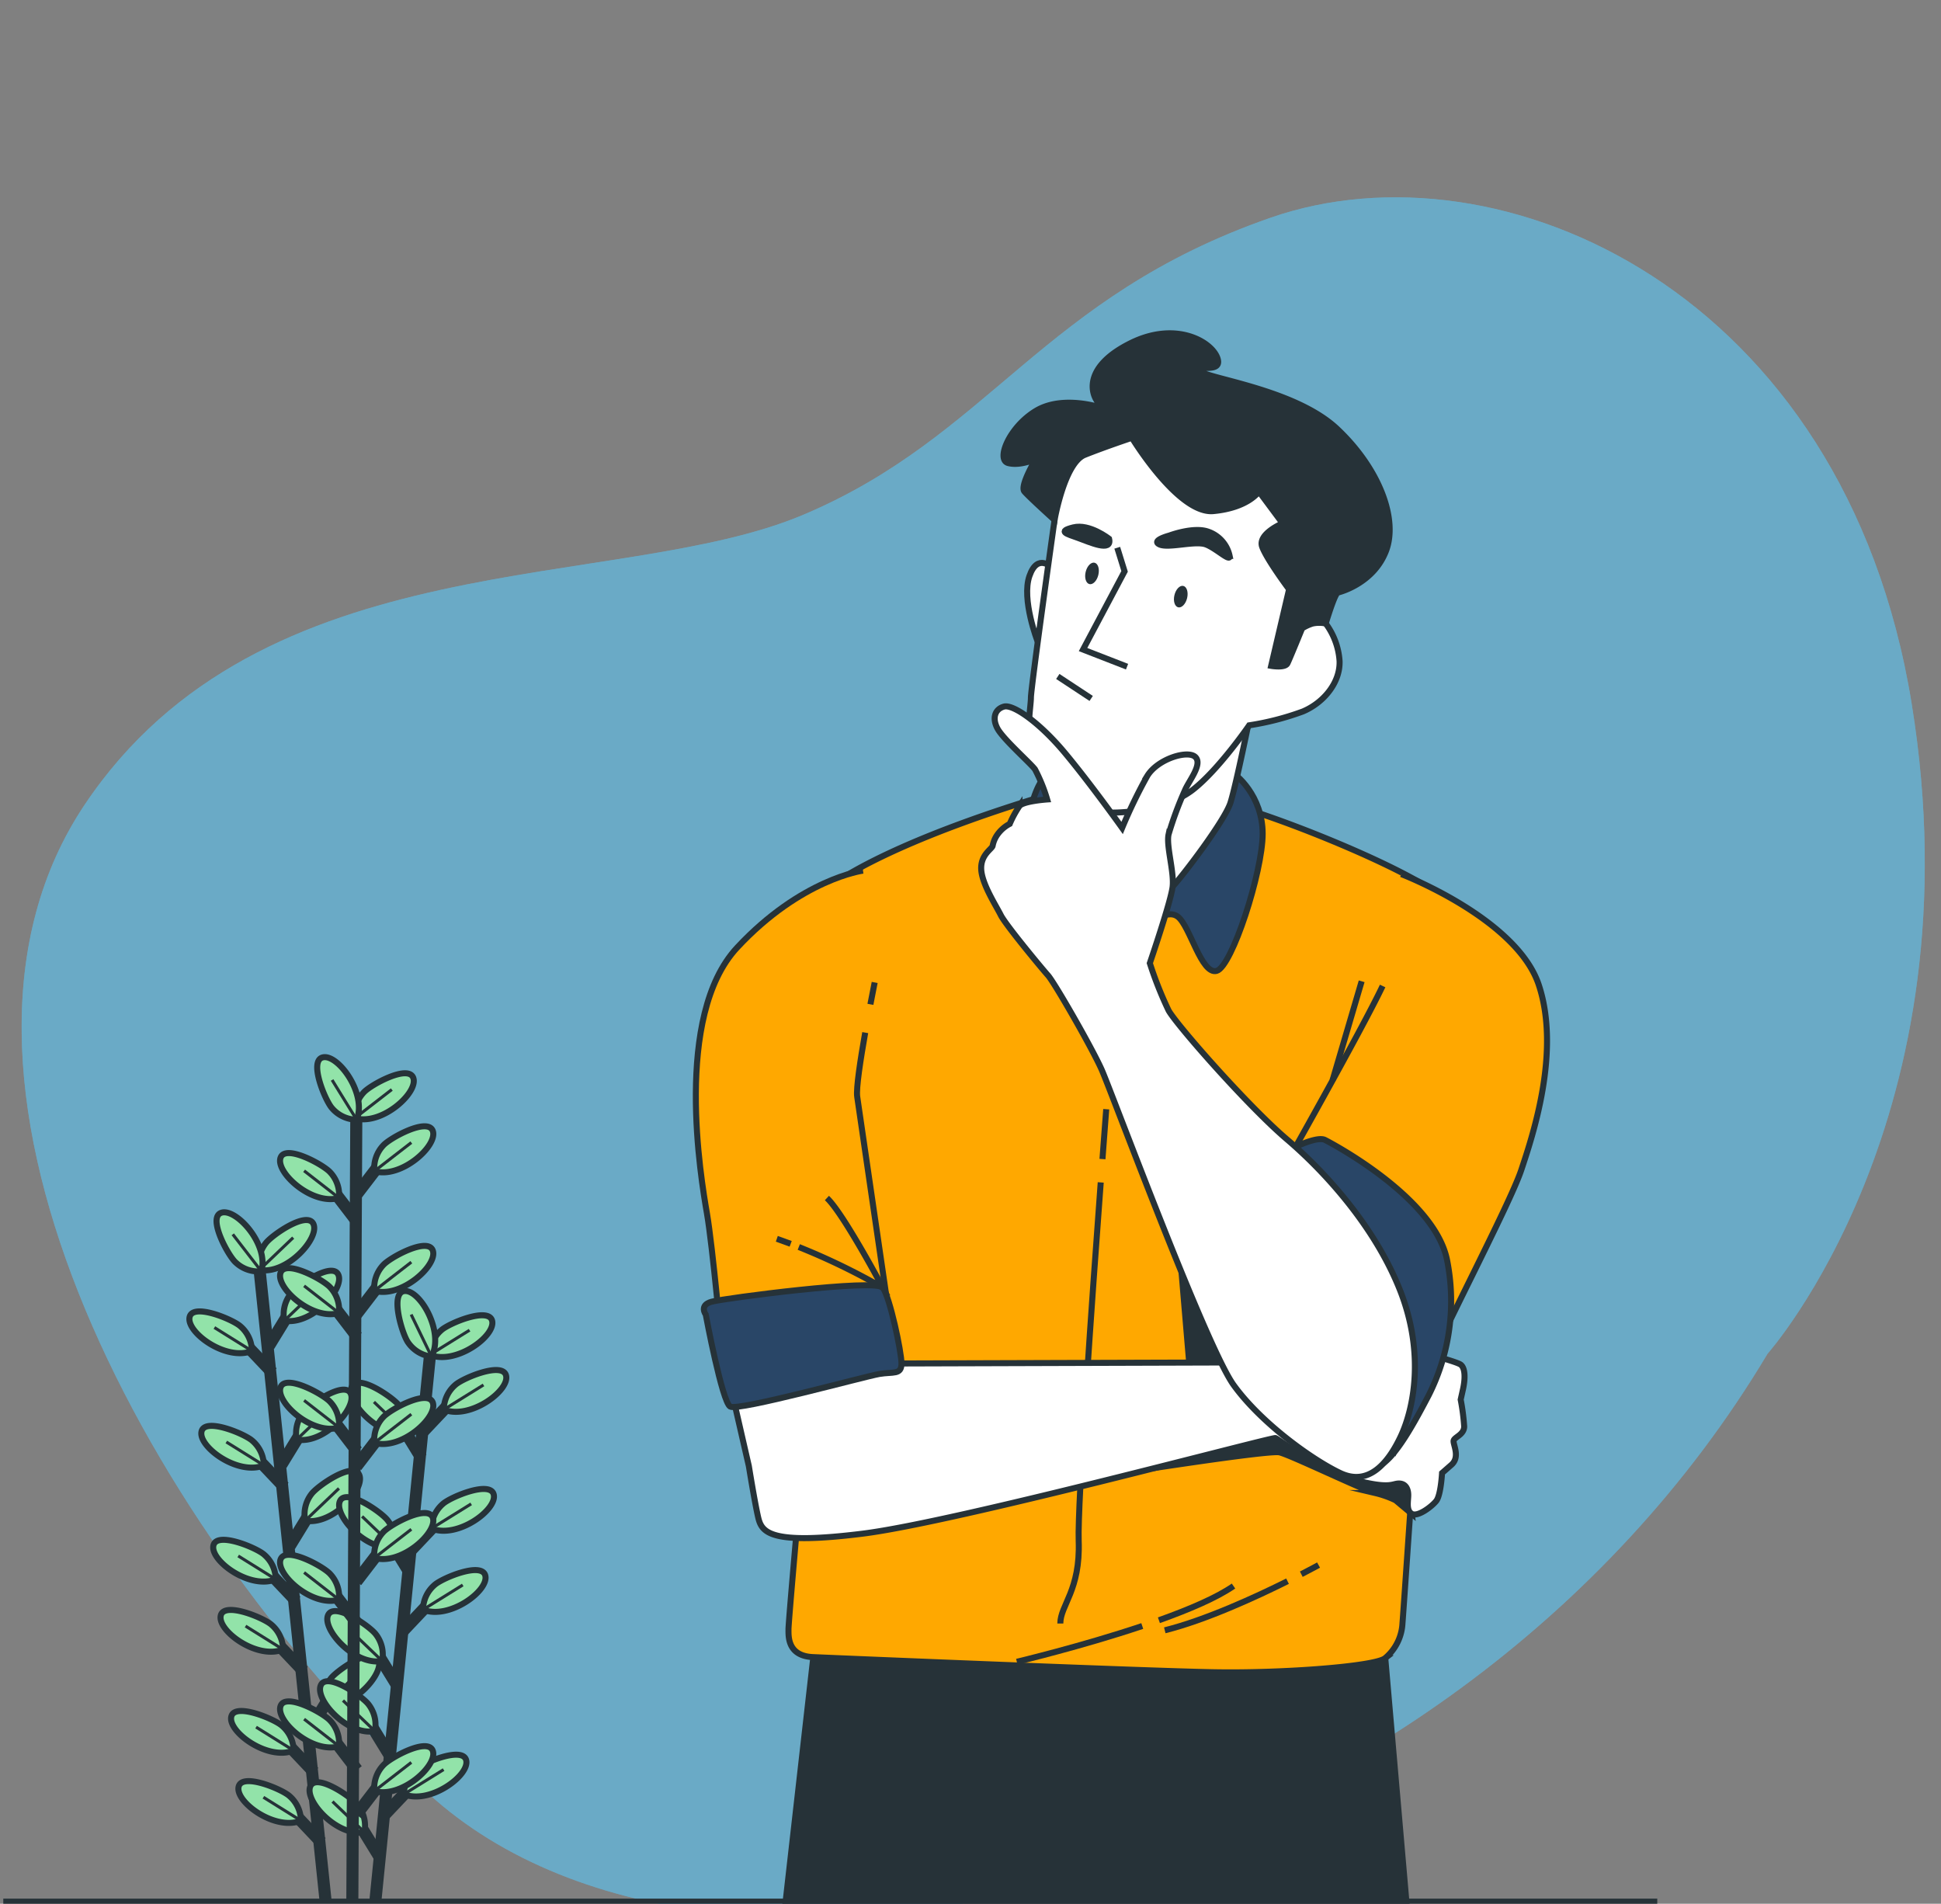 <svg xmlns="http://www.w3.org/2000/svg" xmlns:xlink="http://www.w3.org/1999/xlink" width="322" height="315.771" viewBox="0 0 322 315.771">
  <rect x="0" y="0" width="322" height="315.771" fill="#808080" stroke="none"/>
  <defs>
    <clipPath id="clip-path">
      <rect id="Retângulo_1030" data-name="Retângulo 1030" width="322" height="315.771" transform="translate(35)" fill="none"/>
    </clipPath>
    <clipPath id="clip-path-2">
      <rect id="Retângulo_1024" data-name="Retângulo 1024" width="315.721" height="315.771" fill="#6aaac6"/>
    </clipPath>
    <clipPath id="clip-path-3">
      <rect id="Retângulo_1023" data-name="Retângulo 1023" width="315.721" height="285.324" fill="#6aaac6"/>
    </clipPath>
    <clipPath id="clip-path-4">
      <rect id="Retângulo_1025" data-name="Retângulo 1025" width="315.721" height="315.771" fill="none"/>
    </clipPath>
  </defs>
  <g id="img-slide-18" transform="translate(-49.337 -45)">
    <g id="Grupo_1361" data-name="Grupo 1361" transform="translate(14.337 45)" clip-path="url(#clip-path)">
      <g id="Grupo_1350" data-name="Grupo 1350" transform="translate(38.588 19.734)">
        <g id="Grupo_1349" data-name="Grupo 1349" clip-path="url(#clip-path-2)">
          <path id="Caminho_1532" data-name="Caminho 1532" d="M289.637,210.767s35.036-39.37,23.9-107.883-68.343-93.751-106.3-80.562-46.5,36.133-77.506,49.264S39.854,75.692,10.407,119.779s8.143,117.137,56,162.943,170.022,17.123,223.23-71.954" transform="translate(0 -5.956)" fill="#6aaac6"/>
          <g id="Grupo_1348" data-name="Grupo 1348" transform="translate(0 12.995)" opacity="0.7">
            <g id="Grupo_1347" data-name="Grupo 1347">
              <g id="Grupo_1346" data-name="Grupo 1346" clip-path="url(#clip-path-3)">
                <path id="Caminho_1533" data-name="Caminho 1533" d="M289.637,210.767s35.036-39.37,23.9-107.883-68.343-93.751-106.3-80.562-46.5,36.133-77.506,49.264S39.854,75.692,10.407,119.779s8.143,117.137,56,162.943,170.022,17.123,223.23-71.954" transform="translate(0 -18.952)" fill="#6aaac6"/>
              </g>
            </g>
          </g>
        </g>
      </g>
      <g id="Grupo_1352" data-name="Grupo 1352" transform="translate(3.606)">
        <g id="Grupo_1351" data-name="Grupo 1351" clip-path="url(#clip-path-4)">
          <line id="Linha_62" data-name="Linha 62" x2="274.386" transform="translate(31.939 315.428)" fill="none" stroke="#263238" stroke-miterlimit="10" stroke-width="1"/>
        </g>
      </g>
      <g id="Grupo_1354" data-name="Grupo 1354" transform="translate(3.606)">
        <g id="Grupo_1353" data-name="Grupo 1353" clip-path="url(#clip-path-4)">
          <line id="Linha_63" data-name="Linha 63" x2="10.889" y2="104.084" transform="translate(74.515 211.211)" fill="none" stroke="#263238" stroke-miterlimit="10" stroke-width="2"/>
        </g>
      </g>
      <line id="Linha_64" data-name="Linha 64" x1="4.84" y1="5.113" transform="translate(82.237 288.826)" fill="none" stroke="#263238" stroke-miterlimit="10" stroke-width="2"/>
      <g id="Grupo_1356" data-name="Grupo 1356" transform="translate(3.606)">
        <g id="Grupo_1355" data-name="Grupo 1355" clip-path="url(#clip-path-4)">
          <path id="Caminho_1534" data-name="Caminho 1534" d="M112.061,420.441a5.481,5.481,0,0,0-1.927-4.106c-1.242-1.109-7.781-3.86-8.4-1.557-.675,2.5,6.018,7.423,10.328,5.663" transform="translate(-31.96 -130.083)" fill="#92e3a9"/>
          <path id="Caminho_1535" data-name="Caminho 1535" d="M112.061,420.441a5.481,5.481,0,0,0-1.927-4.106c-1.242-1.109-7.781-3.86-8.4-1.557C101.059,417.283,107.751,422.2,112.061,420.441Z" transform="translate(-31.96 -130.083)" fill="none" stroke="#263238" stroke-miterlimit="10" stroke-width="1"/>
          <line id="Linha_65" data-name="Linha 65" x1="6.225" y1="3.879" transform="translate(73.877 286.479)" fill="none" stroke="#263238" stroke-miterlimit="10" stroke-width="0.5"/>
          <line id="Linha_66" data-name="Linha 66" x1="4.84" y1="5.113" transform="translate(79.845 300.461)" fill="none" stroke="#263238" stroke-miterlimit="10" stroke-width="2"/>
          <path id="Caminho_1536" data-name="Caminho 1536" d="M113.832,437.409a5.481,5.481,0,0,0-1.927-4.106c-1.242-1.109-7.781-3.86-8.4-1.557-.675,2.5,6.018,7.424,10.328,5.663" transform="translate(-32.516 -135.416)" fill="#92e3a9"/>
          <path id="Caminho_1537" data-name="Caminho 1537" d="M113.832,437.409a5.481,5.481,0,0,0-1.927-4.106c-1.242-1.109-7.781-3.86-8.4-1.557C102.83,434.251,109.522,439.17,113.832,437.409Z" transform="translate(-32.516 -135.416)" fill="none" stroke="#263238" stroke-miterlimit="10" stroke-width="1"/>
          <line id="Linha_67" data-name="Linha 67" x1="6.225" y1="3.879" transform="translate(75.091 298.114)" fill="none" stroke="#263238" stroke-miterlimit="10" stroke-width="0.5"/>
          <line id="Linha_68" data-name="Linha 68" x1="4.84" y1="5.113" transform="translate(75.668 260.434)" fill="none" stroke="#263238" stroke-miterlimit="10" stroke-width="2"/>
          <path id="Caminho_1538" data-name="Caminho 1538" d="M107.74,379.035a5.482,5.482,0,0,0-1.926-4.106c-1.242-1.109-7.781-3.86-8.4-1.557-.675,2.5,6.018,7.423,10.328,5.663" transform="translate(-30.602 -117.07)" fill="#92e3a9"/>
          <path id="Caminho_1539" data-name="Caminho 1539" d="M107.74,379.035a5.482,5.482,0,0,0-1.926-4.106c-1.242-1.109-7.781-3.86-8.4-1.557C96.738,375.877,103.43,380.8,107.74,379.035Z" transform="translate(-30.602 -117.07)" fill="none" stroke="#263238" stroke-miterlimit="10" stroke-width="1"/>
          <line id="Linha_69" data-name="Linha 69" x1="6.225" y1="3.879" transform="translate(70.914 258.087)" fill="none" stroke="#263238" stroke-miterlimit="10" stroke-width="0.5"/>
          <line id="Linha_70" data-name="Linha 70" x1="4.84" y1="5.112" transform="translate(76.882 272.069)" fill="none" stroke="#263238" stroke-miterlimit="10" stroke-width="2"/>
          <path id="Caminho_1540" data-name="Caminho 1540" d="M109.511,396a5.481,5.481,0,0,0-1.926-4.105c-1.242-1.11-7.781-3.86-8.4-1.558-.675,2.5,6.018,7.424,10.328,5.663" transform="translate(-31.158 -122.403)" fill="#92e3a9"/>
          <path id="Caminho_1541" data-name="Caminho 1541" d="M109.511,396a5.481,5.481,0,0,0-1.926-4.105c-1.242-1.11-7.781-3.86-8.4-1.558C98.509,392.845,105.2,397.763,109.511,396Z" transform="translate(-31.158 -122.403)" fill="none" stroke="#263238" stroke-miterlimit="10" stroke-width="1"/>
          <line id="Linha_71" data-name="Linha 71" x1="6.225" y1="3.879" transform="translate(72.128 269.722)" fill="none" stroke="#263238" stroke-miterlimit="10" stroke-width="0.5"/>
          <line id="Linha_72" data-name="Linha 72" x1="4.84" y1="5.113" transform="translate(73.695 241.533)" fill="none" stroke="#263238" stroke-miterlimit="10" stroke-width="2"/>
          <path id="Caminho_1542" data-name="Caminho 1542" d="M104.863,351.471a5.479,5.479,0,0,0-1.927-4.105c-1.242-1.11-7.781-3.86-8.4-1.558-.675,2.5,6.018,7.424,10.328,5.663" transform="translate(-29.697 -108.406)" fill="#92e3a9"/>
          <path id="Caminho_1543" data-name="Caminho 1543" d="M104.863,351.471a5.479,5.479,0,0,0-1.927-4.105c-1.242-1.11-7.781-3.86-8.4-1.558C93.861,348.313,100.553,353.232,104.863,351.471Z" transform="translate(-29.697 -108.406)" fill="none" stroke="#263238" stroke-miterlimit="10" stroke-width="1"/>
          <line id="Linha_73" data-name="Linha 73" x1="6.225" y1="3.879" transform="translate(68.941 239.186)" fill="none" stroke="#263238" stroke-miterlimit="10" stroke-width="0.5"/>
          <line id="Linha_74" data-name="Linha 74" x1="4.84" y1="5.113" transform="translate(71.714 222.55)" fill="none" stroke="#263238" stroke-miterlimit="10" stroke-width="2"/>
          <path id="Caminho_1544" data-name="Caminho 1544" d="M101.974,323.787a5.481,5.481,0,0,0-1.926-4.105c-1.243-1.109-7.781-3.86-8.4-1.557-.675,2.5,6.018,7.423,10.328,5.663" transform="translate(-28.789 -99.706)" fill="#92e3a9"/>
          <path id="Caminho_1545" data-name="Caminho 1545" d="M101.974,323.787a5.481,5.481,0,0,0-1.926-4.105c-1.243-1.109-7.781-3.86-8.4-1.557C90.972,320.63,97.664,325.548,101.974,323.787Z" transform="translate(-28.789 -99.706)" fill="none" stroke="#263238" stroke-miterlimit="10" stroke-width="1"/>
          <line id="Linha_75" data-name="Linha 75" x1="6.225" y1="3.879" transform="translate(66.96 220.203)" fill="none" stroke="#263238" stroke-miterlimit="10" stroke-width="0.5"/>
          <line id="Linha_76" data-name="Linha 76" y1="6.001" x2="3.68" transform="translate(82.658 281.053)" fill="none" stroke="#263238" stroke-miterlimit="10" stroke-width="2"/>
          <path id="Caminho_1546" data-name="Caminho 1546" d="M124.225,408.709a5.479,5.479,0,0,1,1.037-4.415c.986-1.342,6.816-5.383,7.9-3.259,1.177,2.312-4.355,8.506-8.936,7.674" transform="translate(-39.01 -125.854)" fill="#92e3a9"/>
          <path id="Caminho_1547" data-name="Caminho 1547" d="M124.225,408.709a5.479,5.479,0,0,1,1.037-4.415c.986-1.342,6.816-5.383,7.9-3.259C134.339,403.347,128.807,409.541,124.225,408.709Z" transform="translate(-39.01 -125.854)" fill="none" stroke="#263238" stroke-miterlimit="10" stroke-width="1"/>
          <line id="Linha_77" data-name="Linha 77" y1="5.357" x2="5.605" transform="translate(85.216 277.497)" fill="none" stroke="#263238" stroke-miterlimit="10" stroke-width="0.5"/>
          <line id="Linha_78" data-name="Linha 78" y1="6.001" x2="3.68" transform="translate(79.462 250.435)" fill="none" stroke="#263238" stroke-miterlimit="10" stroke-width="2"/>
          <path id="Caminho_1548" data-name="Caminho 1548" d="M119.565,364.057a5.48,5.48,0,0,1,1.037-4.415c.986-1.342,6.816-5.383,7.9-3.258,1.177,2.312-4.355,8.506-8.936,7.674" transform="translate(-37.545 -111.82)" fill="#92e3a9"/>
          <path id="Caminho_1549" data-name="Caminho 1549" d="M119.565,364.057a5.48,5.48,0,0,1,1.037-4.415c.986-1.342,6.816-5.383,7.9-3.258C129.679,358.695,124.147,364.889,119.565,364.057Z" transform="translate(-37.545 -111.82)" fill="none" stroke="#263238" stroke-miterlimit="10" stroke-width="1"/>
          <line id="Linha_79" data-name="Linha 79" y1="5.357" x2="5.605" transform="translate(82.02 246.879)" fill="none" stroke="#263238" stroke-miterlimit="10" stroke-width="0.5"/>
          <line id="Linha_80" data-name="Linha 80" y1="6.001" x2="3.68" transform="translate(78.058 236.979)" fill="none" stroke="#263238" stroke-miterlimit="10" stroke-width="2"/>
          <path id="Caminho_1550" data-name="Caminho 1550" d="M117.518,344.434a5.483,5.483,0,0,1,1.037-4.415c.986-1.342,6.816-5.383,7.9-3.258,1.177,2.312-4.355,8.506-8.936,7.674" transform="translate(-36.902 -105.653)" fill="#92e3a9"/>
          <path id="Caminho_1551" data-name="Caminho 1551" d="M117.518,344.434a5.483,5.483,0,0,1,1.037-4.415c.986-1.342,6.816-5.383,7.9-3.258C127.631,339.072,122.1,345.266,117.518,344.434Z" transform="translate(-36.902 -105.653)" fill="none" stroke="#263238" stroke-miterlimit="10" stroke-width="1"/>
          <line id="Linha_81" data-name="Linha 81" y1="5.357" x2="5.605" transform="translate(80.616 233.424)" fill="none" stroke="#263238" stroke-miterlimit="10" stroke-width="0.5"/>
          <line id="Linha_82" data-name="Linha 82" y1="6.001" x2="3.68" transform="translate(76 217.253)" fill="none" stroke="#263238" stroke-miterlimit="10" stroke-width="2"/>
          <path id="Caminho_1552" data-name="Caminho 1552" d="M114.515,315.667a5.48,5.48,0,0,1,1.037-4.415c.986-1.342,6.816-5.383,7.9-3.258,1.177,2.311-4.355,8.506-8.936,7.674" transform="translate(-35.958 -96.611)" fill="#92e3a9"/>
          <path id="Caminho_1553" data-name="Caminho 1553" d="M114.515,315.667a5.48,5.48,0,0,1,1.037-4.415c.986-1.342,6.816-5.383,7.9-3.258C124.629,310.3,119.1,316.5,114.515,315.667Z" transform="translate(-35.958 -96.611)" fill="none" stroke="#263238" stroke-miterlimit="10" stroke-width="1"/>
          <line id="Linha_83" data-name="Linha 83" y1="5.357" x2="5.605" transform="translate(78.557 213.698)" fill="none" stroke="#263238" stroke-miterlimit="10" stroke-width="0.5"/>
          <path id="Caminho_1554" data-name="Caminho 1554" d="M108.49,303.4a5.483,5.483,0,0,1,1.037-4.415c.986-1.342,6.816-5.383,7.9-3.258,1.177,2.311-4.356,8.506-8.936,7.674" transform="translate(-34.064 -92.755)" fill="#92e3a9"/>
          <path id="Caminho_1555" data-name="Caminho 1555" d="M108.49,303.4a5.483,5.483,0,0,1,1.037-4.415c.986-1.342,6.816-5.383,7.9-3.258C118.6,298.036,113.07,304.23,108.49,303.4Z" transform="translate(-34.064 -92.755)" fill="none" stroke="#263238" stroke-miterlimit="10" stroke-width="1"/>
          <line id="Linha_84" data-name="Linha 84" y1="5.357" x2="5.605" transform="translate(74.425 205.285)" fill="none" stroke="#263238" stroke-miterlimit="10" stroke-width="0.5"/>
          <path id="Caminho_1556" data-name="Caminho 1556" d="M105.607,303.045a5.479,5.479,0,0,1-4.282-1.495c-1.232-1.122-4.639-7.343-2.412-8.2,2.422-.928,8,5.224,6.694,9.692" transform="translate(-30.856 -92.171)" fill="#92e3a9"/>
          <path id="Caminho_1557" data-name="Caminho 1557" d="M105.607,303.045a5.479,5.479,0,0,1-4.282-1.495c-1.232-1.122-4.639-7.343-2.412-8.2C101.335,292.425,106.915,298.577,105.607,303.045Z" transform="translate(-30.856 -92.171)" fill="none" stroke="#263238" stroke-miterlimit="10" stroke-width="1"/>
          <line id="Linha_85" data-name="Linha 85" x1="4.74" y1="6.136" transform="translate(70.01 204.737)" fill="none" stroke="#263238" stroke-miterlimit="10" stroke-width="0.5"/>
          <line id="Linha_86" data-name="Linha 86" x1="9.005" y2="89.994" transform="translate(93.671 225.3)" fill="none" stroke="#263238" stroke-miterlimit="10" stroke-width="2"/>
          <line id="Linha_87" data-name="Linha 87" x1="3.684" y1="5.999" transform="translate(90.723 302.1)" fill="none" stroke="#263238" stroke-miterlimit="10" stroke-width="2"/>
          <path id="Caminho_1558" data-name="Caminho 1558" d="M129.774,439.4a5.481,5.481,0,0,0-1.04-4.415c-.987-1.341-6.82-5.379-7.9-3.254-1.177,2.312,4.36,8.5,8.94,7.668" transform="translate(-37.927 -135.503)" fill="#92e3a9"/>
          <path id="Caminho_1559" data-name="Caminho 1559" d="M129.774,439.4a5.481,5.481,0,0,0-1.04-4.415c-.987-1.341-6.82-5.379-7.9-3.254C119.657,434.048,125.193,440.239,129.774,439.4Z" transform="translate(-37.927 -135.503)" fill="none" stroke="#263238" stroke-miterlimit="10" stroke-width="1"/>
          <line id="Linha_88" data-name="Linha 88" x1="5.292" y1="5.078" transform="translate(86.554 298.824)" fill="none" stroke="#263238" stroke-miterlimit="10" stroke-width="0.5"/>
          <line id="Linha_89" data-name="Linha 89" x1="3.684" y1="5.999" transform="translate(93.669 273.706)" fill="none" stroke="#263238" stroke-miterlimit="10" stroke-width="2"/>
          <path id="Caminho_1560" data-name="Caminho 1560" d="M134.07,398a5.481,5.481,0,0,0-1.04-4.415c-.987-1.341-6.82-5.379-7.9-3.254-1.176,2.312,4.36,8.5,8.941,7.668" transform="translate(-39.278 -122.489)" fill="#92e3a9"/>
          <path id="Caminho_1561" data-name="Caminho 1561" d="M134.07,398a5.481,5.481,0,0,0-1.04-4.415c-.987-1.341-6.82-5.379-7.9-3.254C123.954,392.64,129.49,398.831,134.07,398Z" transform="translate(-39.278 -122.489)" fill="none" stroke="#263238" stroke-miterlimit="10" stroke-width="1"/>
          <line id="Linha_90" data-name="Linha 90" x1="5.293" y1="5.078" transform="translate(89.5 270.43)" fill="none" stroke="#263238" stroke-miterlimit="10" stroke-width="0.5"/>
          <line id="Linha_91" data-name="Linha 91" x1="3.684" y1="5.999" transform="translate(92.462 285.342)" fill="none" stroke="#263238" stroke-miterlimit="10" stroke-width="2"/>
          <path id="Caminho_1562" data-name="Caminho 1562" d="M132.309,414.965a5.481,5.481,0,0,0-1.04-4.415c-.987-1.341-6.82-5.379-7.9-3.254-1.176,2.312,4.36,8.5,8.941,7.668" transform="translate(-38.724 -127.822)" fill="#92e3a9"/>
          <path id="Caminho_1563" data-name="Caminho 1563" d="M132.309,414.965a5.481,5.481,0,0,0-1.04-4.415c-.987-1.341-6.82-5.379-7.9-3.254C122.193,409.609,127.729,415.8,132.309,414.965Z" transform="translate(-38.724 -127.822)" fill="none" stroke="#263238" stroke-miterlimit="10" stroke-width="1"/>
          <line id="Linha_92" data-name="Linha 92" x1="5.293" y1="5.078" transform="translate(88.292 282.066)" fill="none" stroke="#263238" stroke-miterlimit="10" stroke-width="0.5"/>
          <line id="Linha_93" data-name="Linha 93" x1="3.684" y1="5.999" transform="translate(95.631 254.805)" fill="none" stroke="#263238" stroke-miterlimit="10" stroke-width="2"/>
          <path id="Caminho_1564" data-name="Caminho 1564" d="M136.93,370.431a5.481,5.481,0,0,0-1.04-4.415c-.987-1.341-6.82-5.379-7.9-3.254-1.176,2.312,4.36,8.5,8.941,7.668" transform="translate(-40.177 -113.825)" fill="#92e3a9"/>
          <path id="Caminho_1565" data-name="Caminho 1565" d="M136.93,370.431a5.481,5.481,0,0,0-1.04-4.415c-.987-1.341-6.82-5.379-7.9-3.254C126.814,365.075,132.35,371.266,136.93,370.431Z" transform="translate(-40.177 -113.825)" fill="none" stroke="#263238" stroke-miterlimit="10" stroke-width="1"/>
          <line id="Linha_94" data-name="Linha 94" x1="5.293" y1="5.078" transform="translate(91.461 251.528)" fill="none" stroke="#263238" stroke-miterlimit="10" stroke-width="0.5"/>
          <line id="Linha_95" data-name="Linha 95" x1="3.684" y1="5.999" transform="translate(97.6 235.82)" fill="none" stroke="#263238" stroke-miterlimit="10" stroke-width="2"/>
          <path id="Caminho_1566" data-name="Caminho 1566" d="M139.8,342.745a5.481,5.481,0,0,0-1.04-4.415c-.987-1.341-6.82-5.379-7.9-3.254-1.176,2.312,4.36,8.5,8.941,7.668" transform="translate(-41.08 -105.123)" fill="#92e3a9"/>
          <path id="Caminho_1567" data-name="Caminho 1567" d="M139.8,342.745a5.481,5.481,0,0,0-1.04-4.415c-.987-1.341-6.82-5.379-7.9-3.254C129.687,337.389,135.223,343.58,139.8,342.745Z" transform="translate(-41.08 -105.123)" fill="none" stroke="#263238" stroke-miterlimit="10" stroke-width="1"/>
          <line id="Linha_96" data-name="Linha 96" x1="5.293" y1="5.078" transform="translate(93.431 232.544)" fill="none" stroke="#263238" stroke-miterlimit="10" stroke-width="0.5"/>
          <line id="Linha_97" data-name="Linha 97" y1="5.115" x2="4.837" transform="translate(95.028 296.079)" fill="none" stroke="#263238" stroke-miterlimit="10" stroke-width="2"/>
          <path id="Caminho_1568" data-name="Caminho 1568" d="M143.5,431.019a5.48,5.48,0,0,1,1.924-4.107c1.242-1.11,7.779-3.865,8.4-1.563.676,2.5-6.014,7.428-10.325,5.669" transform="translate(-45.1 -133.406)" fill="#92e3a9"/>
          <path id="Caminho_1569" data-name="Caminho 1569" d="M143.5,431.019a5.48,5.48,0,0,1,1.924-4.107c1.242-1.11,7.779-3.865,8.4-1.563C154.5,427.854,147.806,432.777,143.5,431.019Z" transform="translate(-45.1 -133.406)" fill="none" stroke="#263238" stroke-miterlimit="10" stroke-width="1"/>
          <line id="Linha_98" data-name="Linha 98" y1="4.088" x2="6.588" transform="translate(98.395 293.524)" fill="none" stroke="#263238" stroke-miterlimit="10" stroke-width="0.5"/>
          <line id="Linha_99" data-name="Linha 99" y1="5.115" x2="4.837" transform="translate(98.205 265.459)" fill="none" stroke="#263238" stroke-miterlimit="10" stroke-width="2"/>
          <path id="Caminho_1570" data-name="Caminho 1570" d="M148.129,386.364a5.477,5.477,0,0,1,1.924-4.107c1.241-1.111,7.778-3.865,8.4-1.563.677,2.5-6.014,7.427-10.324,5.669" transform="translate(-46.556 -119.371)" fill="#92e3a9"/>
          <path id="Caminho_1571" data-name="Caminho 1571" d="M148.129,386.364a5.477,5.477,0,0,1,1.924-4.107c1.241-1.111,7.778-3.865,8.4-1.563C159.13,383.2,152.439,388.122,148.129,386.364Z" transform="translate(-46.556 -119.371)" fill="none" stroke="#263238" stroke-miterlimit="10" stroke-width="1"/>
          <line id="Linha_100" data-name="Linha 100" y1="4.089" x2="6.588" transform="translate(101.573 262.903)" fill="none" stroke="#263238" stroke-miterlimit="10" stroke-width="0.5"/>
          <line id="Linha_101" data-name="Linha 101" y1="5.115" x2="4.837" transform="translate(99.601 252.003)" fill="none" stroke="#263238" stroke-miterlimit="10" stroke-width="2"/>
          <path id="Caminho_1572" data-name="Caminho 1572" d="M150.165,366.739a5.481,5.481,0,0,1,1.924-4.107c1.242-1.109,7.779-3.865,8.4-1.562.676,2.5-6.014,7.427-10.325,5.669" transform="translate(-47.196 -113.203)" fill="#92e3a9"/>
          <path id="Caminho_1573" data-name="Caminho 1573" d="M150.165,366.739a5.481,5.481,0,0,1,1.924-4.107c1.242-1.109,7.779-3.865,8.4-1.562C161.166,363.575,154.476,368.5,150.165,366.739Z" transform="translate(-47.196 -113.203)" fill="none" stroke="#263238" stroke-miterlimit="10" stroke-width="1"/>
          <line id="Linha_102" data-name="Linha 102" y1="4.088" x2="6.588" transform="translate(102.969 249.448)" fill="none" stroke="#263238" stroke-miterlimit="10" stroke-width="0.5"/>
          <line id="Linha_103" data-name="Linha 103" y1="5.115" x2="4.837" transform="translate(101.649 232.276)" fill="none" stroke="#263238" stroke-miterlimit="10" stroke-width="2"/>
          <path id="Caminho_1574" data-name="Caminho 1574" d="M153.15,337.97a5.48,5.48,0,0,1,1.924-4.107c1.242-1.11,7.779-3.865,8.4-1.563.676,2.5-6.014,7.428-10.325,5.669" transform="translate(-48.134 -104.161)" fill="#92e3a9"/>
          <path id="Caminho_1575" data-name="Caminho 1575" d="M153.15,337.97a5.48,5.48,0,0,1,1.924-4.107c1.242-1.11,7.779-3.865,8.4-1.563C164.151,334.805,157.461,339.728,153.15,337.97Z" transform="translate(-48.134 -104.161)" fill="none" stroke="#263238" stroke-miterlimit="10" stroke-width="1"/>
          <line id="Linha_104" data-name="Linha 104" y1="4.088" x2="6.588" transform="translate(105.016 229.721)" fill="none" stroke="#263238" stroke-miterlimit="10" stroke-width="0.5"/>
          <path id="Caminho_1576" data-name="Caminho 1576" d="M149.78,324.724a5.48,5.48,0,0,1,1.924-4.107c1.242-1.11,7.779-3.865,8.4-1.563.676,2.5-6.014,7.427-10.325,5.669" transform="translate(-47.075 -99.998)" fill="#92e3a9"/>
          <path id="Caminho_1577" data-name="Caminho 1577" d="M149.78,324.724a5.48,5.48,0,0,1,1.924-4.107c1.242-1.11,7.779-3.865,8.4-1.563C160.781,321.558,154.091,326.482,149.78,324.724Z" transform="translate(-47.075 -99.998)" fill="none" stroke="#263238" stroke-miterlimit="10" stroke-width="1"/>
          <line id="Linha_105" data-name="Linha 105" y1="4.088" x2="6.588" transform="translate(102.705 220.637)" fill="none" stroke="#263238" stroke-miterlimit="10" stroke-width="0.5"/>
          <path id="Caminho_1578" data-name="Caminho 1578" d="M147.588,323.171a5.48,5.48,0,0,1-3.882-2.344c-.974-1.351-3.028-8.141-.673-8.518,2.561-.41,6.756,6.759,4.555,10.862" transform="translate(-44.613 -98.153)" fill="#92e3a9"/>
          <path id="Caminho_1579" data-name="Caminho 1579" d="M147.588,323.171a5.48,5.48,0,0,1-3.882-2.344c-.974-1.351-3.028-8.141-.673-8.518C145.594,311.9,149.788,319.068,147.588,323.171Z" transform="translate(-44.613 -98.153)" fill="none" stroke="#263238" stroke-miterlimit="10" stroke-width="1"/>
          <line id="Linha_106" data-name="Linha 106" x1="3.375" y1="6.98" transform="translate(99.6 218.038)" fill="none" stroke="#263238" stroke-miterlimit="10" stroke-width="0.5"/>
          <line id="Linha_107" data-name="Linha 107" x1="0.666" y2="131.81" transform="translate(89.844 183.638)" fill="none" stroke="#263238" stroke-miterlimit="10" stroke-width="2"/>
          <line id="Linha_108" data-name="Linha 108" x1="4.284" y1="5.587" transform="translate(86.329 287.978)" fill="none" stroke="#263238" stroke-miterlimit="10" stroke-width="2"/>
          <path id="Caminho_1580" data-name="Caminho 1580" d="M123.318,419.009a5.482,5.482,0,0,0-1.49-4.284c-1.12-1.232-7.338-4.647-8.194-2.421-.931,2.421,5.215,8.008,9.684,6.7" transform="translate(-35.685 -129.355)" fill="#92e3a9"/>
          <path id="Caminho_1581" data-name="Caminho 1581" d="M123.318,419.009a5.482,5.482,0,0,0-1.49-4.284c-1.12-1.232-7.338-4.647-8.194-2.421C112.7,414.726,118.848,420.313,123.318,419.009Z" transform="translate(-35.685 -129.355)" fill="none" stroke="#263238" stroke-miterlimit="10" stroke-width="1"/>
          <line id="Linha_109" data-name="Linha 109" x1="5.789" y1="4.504" transform="translate(81.844 285.15)" fill="none" stroke="#263238" stroke-miterlimit="10" stroke-width="0.5"/>
          <line id="Linha_110" data-name="Linha 110" x1="4.284" y1="5.587" transform="translate(86.329 263.664)" fill="none" stroke="#263238" stroke-miterlimit="10" stroke-width="2"/>
          <path id="Caminho_1582" data-name="Caminho 1582" d="M123.318,383.551a5.482,5.482,0,0,0-1.49-4.284c-1.12-1.232-7.338-4.647-8.194-2.421-.931,2.421,5.215,8.008,9.684,6.7" transform="translate(-35.685 -118.211)" fill="#92e3a9"/>
          <path id="Caminho_1583" data-name="Caminho 1583" d="M123.318,383.551a5.482,5.482,0,0,0-1.49-4.284c-1.12-1.232-7.338-4.647-8.194-2.421C112.7,379.268,118.848,384.855,123.318,383.551Z" transform="translate(-35.685 -118.211)" fill="none" stroke="#263238" stroke-miterlimit="10" stroke-width="1"/>
          <line id="Linha_111" data-name="Linha 111" x1="5.789" y1="4.504" transform="translate(81.844 260.836)" fill="none" stroke="#263238" stroke-miterlimit="10" stroke-width="0.5"/>
          <line id="Linha_112" data-name="Linha 112" x1="4.284" y1="5.587" transform="translate(86.329 235.118)" fill="none" stroke="#263238" stroke-miterlimit="10" stroke-width="2"/>
          <path id="Caminho_1584" data-name="Caminho 1584" d="M123.318,341.92a5.482,5.482,0,0,0-1.49-4.284c-1.12-1.232-7.338-4.647-8.194-2.421-.931,2.421,5.215,8.008,9.684,6.7" transform="translate(-35.685 -105.126)" fill="#92e3a9"/>
          <path id="Caminho_1585" data-name="Caminho 1585" d="M123.318,341.92a5.482,5.482,0,0,0-1.49-4.284c-1.12-1.232-7.338-4.647-8.194-2.421C112.7,337.637,118.848,343.224,123.318,341.92Z" transform="translate(-35.685 -105.126)" fill="none" stroke="#263238" stroke-miterlimit="10" stroke-width="1"/>
          <line id="Linha_113" data-name="Linha 113" x1="5.789" y1="4.504" transform="translate(81.844 232.29)" fill="none" stroke="#263238" stroke-miterlimit="10" stroke-width="0.5"/>
          <line id="Linha_114" data-name="Linha 114" x1="4.284" y1="5.587" transform="translate(86.329 216.115)" fill="none" stroke="#263238" stroke-miterlimit="10" stroke-width="2"/>
          <path id="Caminho_1586" data-name="Caminho 1586" d="M123.318,314.207a5.482,5.482,0,0,0-1.49-4.284c-1.12-1.232-7.338-4.647-8.194-2.421-.931,2.421,5.215,8.008,9.684,6.7" transform="translate(-35.685 -96.416)" fill="#92e3a9"/>
          <path id="Caminho_1587" data-name="Caminho 1587" d="M123.318,314.207a5.482,5.482,0,0,0-1.49-4.284c-1.12-1.232-7.338-4.647-8.194-2.421C112.7,309.924,118.848,315.511,123.318,314.207Z" transform="translate(-35.685 -96.416)" fill="none" stroke="#263238" stroke-miterlimit="10" stroke-width="1"/>
          <line id="Linha_115" data-name="Linha 115" x1="5.789" y1="4.504" transform="translate(81.844 213.287)" fill="none" stroke="#263238" stroke-miterlimit="10" stroke-width="0.5"/>
          <line id="Linha_116" data-name="Linha 116" x1="4.284" y1="5.587" transform="translate(86.329 197.029)" fill="none" stroke="#263238" stroke-miterlimit="10" stroke-width="2"/>
          <path id="Caminho_1588" data-name="Caminho 1588" d="M123.318,286.372a5.482,5.482,0,0,0-1.49-4.284c-1.12-1.232-7.338-4.647-8.194-2.421-.931,2.421,5.215,8.008,9.684,6.7" transform="translate(-35.685 -87.668)" fill="#92e3a9"/>
          <path id="Caminho_1589" data-name="Caminho 1589" d="M123.318,286.372a5.482,5.482,0,0,0-1.49-4.284c-1.12-1.232-7.338-4.647-8.194-2.421C112.7,282.089,118.848,287.676,123.318,286.372Z" transform="translate(-35.685 -87.668)" fill="none" stroke="#263238" stroke-miterlimit="10" stroke-width="1"/>
          <line id="Linha_117" data-name="Linha 117" x1="5.789" y1="4.504" transform="translate(81.844 194.201)" fill="none" stroke="#263238" stroke-miterlimit="10" stroke-width="0.5"/>
          <line id="Linha_118" data-name="Linha 118" y1="5.587" x2="4.284" transform="translate(90.518 295.403)" fill="none" stroke="#263238" stroke-miterlimit="10" stroke-width="2"/>
          <path id="Caminho_1590" data-name="Caminho 1590" d="M136.339,429.837a5.482,5.482,0,0,1,1.49-4.284c1.12-1.232,7.338-4.647,8.194-2.421.931,2.421-5.215,8.008-9.684,6.7" transform="translate(-42.842 -132.758)" fill="#92e3a9"/>
          <path id="Caminho_1591" data-name="Caminho 1591" d="M136.339,429.837a5.482,5.482,0,0,1,1.49-4.284c1.12-1.232,7.338-4.647,8.194-2.421C146.954,425.554,140.808,431.141,136.339,429.837Z" transform="translate(-42.842 -132.758)" fill="none" stroke="#263238" stroke-miterlimit="10" stroke-width="1"/>
          <line id="Linha_119" data-name="Linha 119" y1="4.746" x2="6.131" transform="translate(93.498 292.333)" fill="none" stroke="#263238" stroke-miterlimit="10" stroke-width="0.5"/>
          <line id="Linha_120" data-name="Linha 120" y1="5.587" x2="4.284" transform="translate(90.518 256.733)" fill="none" stroke="#263238" stroke-miterlimit="10" stroke-width="2"/>
          <path id="Caminho_1592" data-name="Caminho 1592" d="M136.339,373.442a5.482,5.482,0,0,1,1.49-4.284c1.12-1.232,7.338-4.647,8.194-2.421.931,2.421-5.215,8.008-9.684,6.7" transform="translate(-42.842 -115.034)" fill="#92e3a9"/>
          <path id="Caminho_1593" data-name="Caminho 1593" d="M136.339,373.442a5.482,5.482,0,0,1,1.49-4.284c1.12-1.232,7.338-4.647,8.194-2.421C146.954,369.159,140.808,374.746,136.339,373.442Z" transform="translate(-42.842 -115.034)" fill="none" stroke="#263238" stroke-miterlimit="10" stroke-width="1"/>
          <line id="Linha_121" data-name="Linha 121" y1="4.746" x2="6.131" transform="translate(93.498 253.662)" fill="none" stroke="#263238" stroke-miterlimit="10" stroke-width="0.5"/>
          <line id="Linha_122" data-name="Linha 122" y1="5.587" x2="4.284" transform="translate(90.518 237.647)" fill="none" stroke="#263238" stroke-miterlimit="10" stroke-width="2"/>
          <path id="Caminho_1594" data-name="Caminho 1594" d="M136.339,345.608a5.482,5.482,0,0,1,1.49-4.284c1.12-1.232,7.338-4.647,8.194-2.421.931,2.421-5.215,8.008-9.684,6.7" transform="translate(-42.842 -106.285)" fill="#92e3a9"/>
          <path id="Caminho_1595" data-name="Caminho 1595" d="M136.339,345.608a5.482,5.482,0,0,1,1.49-4.284c1.12-1.232,7.338-4.647,8.194-2.421C146.954,341.325,140.808,346.912,136.339,345.608Z" transform="translate(-42.842 -106.285)" fill="none" stroke="#263238" stroke-miterlimit="10" stroke-width="1"/>
          <line id="Linha_123" data-name="Linha 123" y1="4.746" x2="6.131" transform="translate(93.498 234.576)" fill="none" stroke="#263238" stroke-miterlimit="10" stroke-width="0.5"/>
          <line id="Linha_124" data-name="Linha 124" y1="5.587" x2="4.284" transform="translate(90.518 212.42)" fill="none" stroke="#263238" stroke-miterlimit="10" stroke-width="2"/>
          <path id="Caminho_1596" data-name="Caminho 1596" d="M136.339,308.818a5.481,5.481,0,0,1,1.49-4.283c1.12-1.232,7.338-4.647,8.194-2.421.931,2.421-5.215,8.008-9.684,6.7" transform="translate(-42.842 -94.722)" fill="#92e3a9"/>
          <path id="Caminho_1597" data-name="Caminho 1597" d="M136.339,308.818a5.481,5.481,0,0,1,1.49-4.283c1.12-1.232,7.338-4.647,8.194-2.421C146.954,304.535,140.808,310.122,136.339,308.818Z" transform="translate(-42.842 -94.722)" fill="none" stroke="#263238" stroke-miterlimit="10" stroke-width="1"/>
          <line id="Linha_125" data-name="Linha 125" y1="4.746" x2="6.131" transform="translate(93.498 209.349)" fill="none" stroke="#263238" stroke-miterlimit="10" stroke-width="0.5"/>
          <line id="Linha_126" data-name="Linha 126" y1="5.587" x2="4.284" transform="translate(90.518 192.587)" fill="none" stroke="#263238" stroke-miterlimit="10" stroke-width="2"/>
          <path id="Caminho_1598" data-name="Caminho 1598" d="M136.339,279.894a5.482,5.482,0,0,1,1.49-4.284c1.12-1.232,7.338-4.647,8.194-2.421.931,2.421-5.215,8.008-9.684,6.7" transform="translate(-42.842 -85.632)" fill="#92e3a9"/>
          <path id="Caminho_1599" data-name="Caminho 1599" d="M136.339,279.894a5.482,5.482,0,0,1,1.49-4.284c1.12-1.232,7.338-4.647,8.194-2.421C146.954,275.611,140.808,281.2,136.339,279.894Z" transform="translate(-42.842 -85.632)" fill="none" stroke="#263238" stroke-miterlimit="10" stroke-width="1"/>
          <line id="Linha_127" data-name="Linha 127" y1="4.746" x2="6.131" transform="translate(93.498 189.517)" fill="none" stroke="#263238" stroke-miterlimit="10" stroke-width="0.5"/>
          <path id="Caminho_1600" data-name="Caminho 1600" d="M131.62,267.066a5.481,5.481,0,0,1,1.49-4.284c1.12-1.232,7.338-4.647,8.194-2.421.931,2.421-5.215,8.008-9.684,6.7" transform="translate(-41.358 -81.6)" fill="#92e3a9"/>
          <path id="Caminho_1601" data-name="Caminho 1601" d="M131.62,267.066a5.481,5.481,0,0,1,1.49-4.284c1.12-1.232,7.338-4.647,8.194-2.421C142.235,262.783,136.089,268.37,131.62,267.066Z" transform="translate(-41.358 -81.6)" fill="none" stroke="#263238" stroke-miterlimit="10" stroke-width="1"/>
          <line id="Linha_128" data-name="Linha 128" y1="4.746" x2="6.131" transform="translate(90.261 180.72)" fill="none" stroke="#263238" stroke-miterlimit="10" stroke-width="0.5"/>
          <path id="Caminho_1602" data-name="Caminho 1602" d="M129.069,266.1a5.483,5.483,0,0,1-4.1-1.931c-1.108-1.244-3.852-7.785-1.548-8.4,2.506-.672,7.417,6.026,5.652,10.334" transform="translate(-38.509 -80.373)" fill="#92e3a9"/>
          <path id="Caminho_1603" data-name="Caminho 1603" d="M129.069,266.1a5.483,5.483,0,0,1-4.1-1.931c-1.108-1.244-3.852-7.785-1.548-8.4C125.923,255.1,130.834,261.8,129.069,266.1Z" transform="translate(-38.509 -80.373)" fill="none" stroke="#263238" stroke-miterlimit="10" stroke-width="1"/>
          <line id="Linha_129" data-name="Linha 129" x1="4.078" y1="6.595" transform="translate(86.483 179.135)" fill="none" stroke="#263238" stroke-miterlimit="10" stroke-width="0.5"/>
        </g>
      </g>
      <path id="Caminho_1604" data-name="Caminho 1604" d="M241.03,393.381l-5.179,45.686H338.833l-3.965-45.686Z" transform="translate(-70.522 -123.639)" fill="#263238"/>
      <g id="Grupo_1358" data-name="Grupo 1358" transform="translate(3.606)">
        <g id="Grupo_1357" data-name="Grupo 1357" clip-path="url(#clip-path-4)">
          <path id="Caminho_1605" data-name="Caminho 1605" d="M338.834,439.067l-3.965-45.686H241.031l-5.179,45.686Z" transform="translate(-74.128 -123.639)" fill="none" stroke="#263238" stroke-miterlimit="10" stroke-width="1"/>
          <path id="Caminho_1606" data-name="Caminho 1606" d="M275.6,191.429s-27.445,7.538-39.428,16.621S215.876,226.412,217.809,244s14.5,65.713,14.5,65.713-1.74,19.52-1.74,20.68-.193,4.445,4.059,4.638,55.276,2.32,66.678,2.512,26.478-.966,28.218-2.319a8.054,8.054,0,0,0,2.9-5.8c.193-2.319,2.126-30.73,2.126-30.73l.193-12.756s12.563-41.747,13.336-55.276-4.252-17.974-9.857-22.226-23.044-11.451-32.47-14.3-30.15-2.706-30.15-2.706" transform="translate(-68.369 -60.166)" fill="#ffa800"/>
          <path id="Caminho_1607" data-name="Caminho 1607" d="M275.6,191.429s-27.445,7.538-39.428,16.621S215.876,226.412,217.809,244s14.5,65.713,14.5,65.713-1.74,19.52-1.74,20.68-.193,4.445,4.059,4.638,55.276,2.32,66.678,2.512,26.478-.966,28.218-2.319a8.054,8.054,0,0,0,2.9-5.8c.193-2.319,2.126-30.73,2.126-30.73l.193-12.756s12.563-41.747,13.336-55.276-4.252-17.974-9.857-22.226-23.044-11.451-32.47-14.3S275.6,191.429,275.6,191.429Z" transform="translate(-68.369 -60.166)" fill="none" stroke="#263238" stroke-miterlimit="10" stroke-width="1"/>
          <path id="Caminho_1608" data-name="Caminho 1608" d="M309.013,286.024c-1.4,18.825-3.876,53.517-3.656,59.457.3,8.226-3.047,10.663-3.047,13.71" transform="translate(-95.015 -89.897)" fill="none" stroke="#263238" stroke-miterlimit="10" stroke-width="1"/>
          <path id="Caminho_1609" data-name="Caminho 1609" d="M313.131,268.316s-.247,3.206-.625,8.271" transform="translate(-98.22 -84.331)" fill="none" stroke="#263238" stroke-miterlimit="10" stroke-width="1"/>
          <path id="Caminho_1610" data-name="Caminho 1610" d="M331.281,303.583l1.755,20.708,9.828-.7Z" transform="translate(-104.121 -95.415)" fill="#263238"/>
          <path id="Caminho_1611" data-name="Caminho 1611" d="M331.281,303.583l1.755,20.708,9.828-.7Z" transform="translate(-104.121 -95.415)" fill="none" stroke="#263238" stroke-miterlimit="10" stroke-width="1"/>
          <path id="Caminho_1612" data-name="Caminho 1612" d="M317.7,351.943s24.016-3.771,25.8-3.374,14.093,6.352,15.879,6.749a16.63,16.63,0,0,1,3.374,1.191l2.693,2.253-.907-6.818s-3.572-4.367-11.512-7.542-11.909-1.39-13.695-.794-21.635,8.336-21.635,8.336" transform="translate(-99.853 -107.668)" fill="#263238"/>
          <path id="Caminho_1613" data-name="Caminho 1613" d="M317.7,351.943s24.016-3.771,25.8-3.374,14.093,6.352,15.879,6.749a16.63,16.63,0,0,1,3.374,1.191l2.693,2.253-.907-6.818s-3.572-4.367-11.512-7.542-11.909-1.39-13.695-.794S317.7,351.943,317.7,351.943Z" transform="translate(-99.853 -107.668)" fill="none" stroke="#263238" stroke-miterlimit="10" stroke-width="1"/>
          <path id="Caminho_1614" data-name="Caminho 1614" d="M251.035,328.755l62.427-.193s20.1-1.933,20.873-2.126,8.7,1.932,9.47,2.512.773,2.319.387,4.059l-.387,1.74a36.362,36.362,0,0,1,.58,4.445c0,1.353-1.546,1.74-1.74,2.32s1.16,2.706-.387,4.059l-1.546,1.353s-.193,3.672-.966,4.638-3.093,2.706-4.059,2.126-.58-2.126-.58-3.092-.386-1.932-1.546-1.932-1.353.966-7.344-.58-12.563-6.764-13.143-6.958-52.957,13.916-68.418,15.849-16.815-.193-17.395-2.706-1.546-8.5-1.546-8.5l-2.706-11.79Z" transform="translate(-70.092 -102.594)" fill="#fff"/>
          <path id="Caminho_1615" data-name="Caminho 1615" d="M251.035,328.755l62.427-.193s20.1-1.933,20.873-2.126,8.7,1.932,9.47,2.512.773,2.319.387,4.059l-.387,1.74a36.362,36.362,0,0,1,.58,4.445c0,1.353-1.546,1.74-1.74,2.32s1.16,2.706-.387,4.059l-1.546,1.353s-.193,3.672-.966,4.638-3.093,2.706-4.059,2.126-.58-2.126-.58-3.092-.386-1.932-1.546-1.932-1.353.966-7.344-.58-12.563-6.764-13.143-6.958-52.957,13.916-68.418,15.849-16.815-.193-17.395-2.706-1.546-8.5-1.546-8.5l-2.706-11.79Z" transform="translate(-70.092 -102.594)" fill="none" stroke="#263238" stroke-miterlimit="10" stroke-width="1"/>
          <path id="Caminho_1616" data-name="Caminho 1616" d="M313.04,212.417s3.224-3.394,5.261-1.867,3.9,9.673,6.448,8.994,7.636-16.46,7.636-22.739-4.412-10.012-5.43-10.351-26.981-.679-30.036.509-4.242,11.878-5.43,18.327,1.527,7.975,3.224,7.127,8.315-3.564,9.842-3.564,8.485,3.564,8.485,3.564" transform="translate(-91.523 -58.502)" fill="#294667"/>
          <path id="Caminho_1617" data-name="Caminho 1617" d="M313.04,212.417s3.224-3.394,5.261-1.867,3.9,9.673,6.448,8.994,7.636-16.46,7.636-22.739-4.412-10.012-5.43-10.351-26.981-.679-30.036.509-4.242,11.878-5.43,18.327,1.527,7.975,3.224,7.127,8.315-3.564,9.842-3.564S313.04,212.417,313.04,212.417Z" transform="translate(-91.523 -58.502)" fill="none" stroke="#263238" stroke-miterlimit="10" stroke-width="1"/>
          <path id="Caminho_1618" data-name="Caminho 1618" d="M332.544,172.3s-2.432,12.024-3.378,15-7.836,12.024-9.592,13.916-6.891,11.214-8.242,11.484-5.134-12.43-5.134-12.43-4.864-8.377-5.81-10.539a79.627,79.627,0,0,1-2.432-8.512s7.971,6.891,16.483,5.4,12.836-10,12.836-10Z" transform="translate(-93.647 -54.154)" fill="#fff"/>
          <path id="Caminho_1619" data-name="Caminho 1619" d="M332.544,172.3s-2.432,12.024-3.378,15-7.836,12.024-9.592,13.916-6.891,11.214-8.242,11.484-5.134-12.43-5.134-12.43-4.864-8.377-5.81-10.539a79.627,79.627,0,0,1-2.432-8.512s7.971,6.891,16.483,5.4,12.836-10,12.836-10Z" transform="translate(-93.647 -54.154)" fill="none" stroke="#263238" stroke-miterlimit="10" stroke-width="1"/>
          <path id="Caminho_1620" data-name="Caminho 1620" d="M298.4,136.98s-2.376-2.545-3.733,1.358,1.357,10.86,1.357,10.86Z" transform="translate(-92.494 -42.796)" fill="#fff"/>
          <path id="Caminho_1621" data-name="Caminho 1621" d="M298.4,136.98s-2.376-2.545-3.733,1.358,1.357,10.86,1.357,10.86Z" transform="translate(-92.494 -42.796)" fill="none" stroke="#263238" stroke-miterlimit="10" stroke-width="1"/>
          <path id="Caminho_1622" data-name="Caminho 1622" d="M298.953,118.741s-3.918,27.833-3.918,29.454-1.081,7.026.54,10.539,6.485,7.836,10.4,8.377,11.619-.27,15.943-3.648,9.323-10.674,9.323-10.674a45.6,45.6,0,0,0,8.917-2.3c3.513-1.487,6.215-4.864,6.08-8.377a11.762,11.762,0,0,0-2.3-6.215l-2.026-3.783,5.4-10.133s-3.108-5.81-13.105-11.349-18.916-7.3-23.1-7.3-9.457,1.756-10.944,5.134-1.216,10.268-1.216,10.268" transform="translate(-92.618 -32.479)" fill="#fff"/>
          <path id="Caminho_1623" data-name="Caminho 1623" d="M298.953,118.741s-3.918,27.833-3.918,29.454-1.081,7.026.54,10.539,6.485,7.836,10.4,8.377,11.619-.27,15.943-3.648,9.323-10.674,9.323-10.674a45.6,45.6,0,0,0,8.917-2.3c3.513-1.487,6.215-4.864,6.08-8.377a11.762,11.762,0,0,0-2.3-6.215l-2.026-3.783,5.4-10.133s-3.108-5.81-13.105-11.349-18.916-7.3-23.1-7.3-9.457,1.756-10.944,5.134S298.953,118.741,298.953,118.741Z" transform="translate(-92.618 -32.479)" fill="none" stroke="#263238" stroke-miterlimit="10" stroke-width="1"/>
          <path id="Caminho_1624" data-name="Caminho 1624" d="M309.865,97.957s7.7,12.7,13.511,12.16,7.566-3.243,7.566-3.243l3.918,5.27s-4.188,1.756-3.378,3.918,4.459,7.026,4.459,7.026l-2.973,12.7s2.3.405,2.7-.405,2.432-5.809,2.432-5.809a7.112,7.112,0,0,1,1.756-.811,5.209,5.209,0,0,1,2.162,0s1.486-5,2.026-5.134,5.945-1.621,7.971-6.891-1.081-13.646-8.106-20.266-21.888-8.377-22.7-9.593,3.783.54,2.837-2.162S317.161,78.5,309.6,82.285s-6.485,7.971-5.675,9.322l.811,1.352s-6.35-2.162-10.809.54-6.62,8.106-4.594,8.647,4.594-.675,4.594-.675-2.7,4.458-1.892,5.4,5,4.729,5,4.729,1.622-9.458,5-10.809,7.836-2.837,7.836-2.837" transform="translate(-90.695 -25.341)" fill="#263238"/>
          <path id="Caminho_1625" data-name="Caminho 1625" d="M309.865,97.957s7.7,12.7,13.511,12.16,7.566-3.243,7.566-3.243l3.918,5.27s-4.188,1.756-3.378,3.918,4.459,7.026,4.459,7.026l-2.973,12.7s2.3.405,2.7-.405,2.432-5.809,2.432-5.809a7.112,7.112,0,0,1,1.756-.811,5.209,5.209,0,0,1,2.162,0s1.486-5,2.026-5.134,5.945-1.621,7.971-6.891-1.081-13.646-8.106-20.266-21.888-8.377-22.7-9.593,3.783.54,2.837-2.162S317.161,78.5,309.6,82.285s-6.485,7.971-5.675,9.322l.811,1.352s-6.35-2.162-10.809.54-6.62,8.106-4.594,8.647,4.594-.675,4.594-.675-2.7,4.458-1.892,5.4,5,4.729,5,4.729,1.622-9.458,5-10.809S309.865,97.957,309.865,97.957Z" transform="translate(-90.695 -25.341)" fill="none" stroke="#263238" stroke-miterlimit="10" stroke-width="1"/>
          <path id="Caminho_1626" data-name="Caminho 1626" d="M313.482,132.5l1.216,3.918-6.891,12.97,7.3,2.837" transform="translate(-96.743 -41.645)" fill="none" stroke="#263238" stroke-miterlimit="10" stroke-width="1"/>
          <path id="Caminho_1627" data-name="Caminho 1627" d="M310.732,129.414s-3.243-2.567-5.945-1.892-1.081,1.081.811,1.757,5.674,2.432,5.134.135" transform="translate(-95.345 -40.044)" fill="#263238"/>
          <path id="Caminho_1628" data-name="Caminho 1628" d="M310.732,129.414s-3.243-2.567-5.945-1.892-1.081,1.081.811,1.757S311.272,131.711,310.732,129.414Z" transform="translate(-95.345 -40.044)" fill="none" stroke="#263238" stroke-miterlimit="10" stroke-width="1"/>
          <path id="Caminho_1629" data-name="Caminho 1629" d="M327.765,129.125s-3.108.811-1.621,1.486,5.944-.675,7.7,0,4.053,2.973,3.918,1.892a5.451,5.451,0,0,0-3.648-4.053c-2.432-.811-6.35.675-6.35.675" transform="translate(-102.38 -40.295)" fill="#263238"/>
          <path id="Caminho_1630" data-name="Caminho 1630" d="M327.765,129.125s-3.108.811-1.621,1.486,5.944-.675,7.7,0,4.053,2.973,3.918,1.892a5.451,5.451,0,0,0-3.648-4.053C331.684,127.639,327.765,129.125,327.765,129.125Z" transform="translate(-102.38 -40.295)" fill="none" stroke="#263238" stroke-miterlimit="10" stroke-width="1"/>
          <path id="Caminho_1631" data-name="Caminho 1631" d="M310.505,138.14c-.237.979-.9,1.659-1.479,1.519s-.859-1.048-.622-2.027.9-1.659,1.479-1.519.858,1.048.622,2.027" transform="translate(-96.904 -42.774)" fill="#263238"/>
          <path id="Caminho_1632" data-name="Caminho 1632" d="M331.982,143.756c-.237.979-.9,1.659-1.479,1.519s-.859-1.048-.622-2.027.9-1.659,1.479-1.519.858,1.048.622,2.027" transform="translate(-103.655 -44.539)" fill="#263238"/>
          <line id="Linha_130" data-name="Linha 130" x2="5.539" y2="3.648" transform="translate(206.876 112.203)" fill="none" stroke="#263238" stroke-miterlimit="10" stroke-width="1"/>
          <path id="Caminho_1633" data-name="Caminho 1633" d="M375.673,211.443s19.134,7.345,22.806,18.361-.966,24.932-2.9,30.73-13.916,28.411-15.849,33.823-4.832,11.983-4.832,11.983-2.706-16.235-10.05-26.285a52.9,52.9,0,0,1-9.084-19.134S369.1,237.341,372.581,230" transform="translate(-111.817 -66.456)" fill="#ffa800"/>
          <path id="Caminho_1634" data-name="Caminho 1634" d="M375.673,211.443s19.134,7.345,22.806,18.361-.966,24.932-2.9,30.73-13.916,28.411-15.849,33.823-4.832,11.983-4.832,11.983-2.706-16.235-10.05-26.285a52.9,52.9,0,0,1-9.084-19.134S369.1,237.341,372.581,230" transform="translate(-111.817 -66.456)" fill="none" stroke="#263238" stroke-miterlimit="10" stroke-width="1"/>
          <path id="Caminho_1635" data-name="Caminho 1635" d="M358.363,276.984s3.915-1.958,5.22-1.3,18.052,9.57,20.228,19.792a34.643,34.643,0,0,1-3.045,22.619c-1.958,3.7-5.655,10.875-8.482,11.745s-5.22-22.4-11.093-34.581-2.827-18.27-2.827-18.27" transform="translate(-112.385 -86.604)" fill="#294667"/>
          <path id="Caminho_1636" data-name="Caminho 1636" d="M358.363,276.984s3.915-1.958,5.22-1.3,18.052,9.57,20.228,19.792a34.643,34.643,0,0,1-3.045,22.619c-1.958,3.7-5.655,10.875-8.482,11.745s-5.22-22.4-11.093-34.581S358.363,276.984,358.363,276.984Z" transform="translate(-112.385 -86.604)" fill="none" stroke="#263238" stroke-miterlimit="10" stroke-width="1"/>
          <path id="Caminho_1637" data-name="Caminho 1637" d="M368.168,253.8s3.479-11.789,4.832-16.428" transform="translate(-115.715 -74.606)" fill="none" stroke="#263238" stroke-miterlimit="10" stroke-width="1"/>
          <path id="Caminho_1638" data-name="Caminho 1638" d="M306.548,191.037s-5.4-7.566-9.593-12.565-8.512-7.972-10-7.567-2.027,1.892-1.081,3.648,5.4,5.675,6.215,6.756a27.273,27.273,0,0,1,2.027,5s-3.918.27-4.594,1.081a17.707,17.707,0,0,0-1.621,2.973,5.754,5.754,0,0,0-2.027,1.756,4.709,4.709,0,0,0-.81,1.892c-.135.54-2.026,1.486-1.891,3.918s2.432,5.944,3.243,7.566,6.755,8.782,7.836,10,7.3,12.024,8.917,15.672,17.294,45.937,21.888,52.287,13.106,12.43,17.7,14.592,7.836-1.486,10-6.08,4.053-13.781-.136-24.319-12.43-19.591-18.78-25S315.6,223.733,314.25,221.3a62.056,62.056,0,0,1-3.108-7.836s3.513-10.268,3.783-12.7-1.081-6.756-.675-8.647a58.193,58.193,0,0,1,2.7-7.3c.675-1.621,2.973-4.323,1.756-5.539s-6.214.27-7.971,3.108a83.564,83.564,0,0,0-4.188,8.647" transform="translate(-88.999 -53.704)" fill="#fff"/>
          <path id="Caminho_1639" data-name="Caminho 1639" d="M306.548,191.037s-5.4-7.566-9.593-12.565-8.512-7.972-10-7.567-2.027,1.892-1.081,3.648,5.4,5.675,6.215,6.756a27.273,27.273,0,0,1,2.027,5s-3.918.27-4.594,1.081a17.707,17.707,0,0,0-1.621,2.973,5.754,5.754,0,0,0-2.027,1.756,4.709,4.709,0,0,0-.81,1.892c-.135.54-2.026,1.486-1.891,3.918s2.432,5.944,3.243,7.566,6.755,8.782,7.836,10,7.3,12.024,8.917,15.672,17.294,45.937,21.888,52.287,13.106,12.43,17.7,14.592,7.836-1.486,10-6.08,4.053-13.781-.136-24.319-12.43-19.591-18.78-25S315.6,223.733,314.25,221.3a62.056,62.056,0,0,1-3.108-7.836s3.513-10.268,3.783-12.7-1.081-6.756-.675-8.647a58.193,58.193,0,0,1,2.7-7.3c.675-1.621,2.973-4.323,1.756-5.539s-6.214.27-7.971,3.108A83.564,83.564,0,0,0,306.548,191.037Z" transform="translate(-88.999 -53.704)" fill="none" stroke="#263238" stroke-miterlimit="10" stroke-width="1"/>
          <path id="Caminho_1640" data-name="Caminho 1640" d="M256.363,241.288c.409-2.146.709-3.631.709-3.631" transform="translate(-80.574 -74.695)" fill="#92e3a9"/>
          <path id="Caminho_1641" data-name="Caminho 1641" d="M256.363,241.288c.409-2.146.709-3.631.709-3.631" transform="translate(-80.574 -74.695)" fill="none" stroke="#263238" stroke-miterlimit="10" stroke-width="1"/>
          <path id="Caminho_1642" data-name="Caminho 1642" d="M241.866,210.6s-10.244,1.353-20.873,12.756-5.992,38.461-5.025,44.066,2.512,22.806,2.512,22.806l27.251-9.083s-4.445-30.344-4.831-33.049c-.2-1.367.547-6.19,1.33-10.627" transform="translate(-67.301 -66.19)" fill="#ffa800"/>
          <path id="Caminho_1643" data-name="Caminho 1643" d="M241.866,210.6s-10.244,1.353-20.873,12.756-5.992,38.461-5.025,44.066,2.512,22.806,2.512,22.806l27.251-9.083s-4.445-30.344-4.831-33.049c-.2-1.367.547-6.19,1.33-10.627" transform="translate(-67.301 -66.19)" fill="none" stroke="#263238" stroke-miterlimit="10" stroke-width="1"/>
          <path id="Caminho_1644" data-name="Caminho 1644" d="M216.382,315.761s2.706,14.5,4.059,15.269,22.42-5.025,24.739-5.412,3.673.193,3.673-1.74-1.933-11.017-3.093-12.563-26.285,1.74-28.411,2.32-.966,2.126-.966,2.126" transform="translate(-67.909 -97.717)" fill="#294667"/>
          <path id="Caminho_1645" data-name="Caminho 1645" d="M216.382,315.761s2.706,14.5,4.059,15.269,22.42-5.025,24.739-5.412,3.673.193,3.673-1.74-1.933-11.017-3.093-12.563-26.285,1.74-28.411,2.32S216.382,315.761,216.382,315.761Z" transform="translate(-67.909 -97.717)" fill="none" stroke="#263238" stroke-miterlimit="10" stroke-width="1"/>
          <path id="Caminho_1646" data-name="Caminho 1646" d="M239.036,297.924a109.876,109.876,0,0,1,13.943,6.757s-6.571-12.369-9.277-14.882" transform="translate(-75.129 -91.084)" fill="none" stroke="#263238" stroke-miterlimit="10" stroke-width="1"/>
          <path id="Caminho_1647" data-name="Caminho 1647" d="M233.721,299.665c.776.269,1.543.549,2.3.835" transform="translate(-73.458 -94.184)" fill="none" stroke="#263238" stroke-miterlimit="10" stroke-width="1"/>
          <path id="Caminho_1648" data-name="Caminho 1648" d="M326.162,389.335c5-1.782,9.6-3.745,12.376-5.676" transform="translate(-102.512 -120.583)" fill="none" stroke="#263238" stroke-miterlimit="10" stroke-width="1"/>
          <path id="Caminho_1649" data-name="Caminho 1649" d="M291.784,399.261s10.678-2.534,20.812-5.933" transform="translate(-91.707 -123.622)" fill="none" stroke="#263238" stroke-miterlimit="10" stroke-width="1"/>
          <path id="Caminho_1650" data-name="Caminho 1650" d="M347.946,382.488c-5.251,2.617-13.569,6.449-20.365,8.147" transform="translate(-102.958 -120.215)" fill="none" stroke="#263238" stroke-miterlimit="10" stroke-width="1"/>
          <path id="Caminho_1651" data-name="Caminho 1651" d="M363.474,378.586s-1.077.6-2.863,1.517" transform="translate(-113.339 -118.989)" fill="none" stroke="#263238" stroke-miterlimit="10" stroke-width="1"/>
        </g>
      </g>
    </g>
  </g>
</svg>
